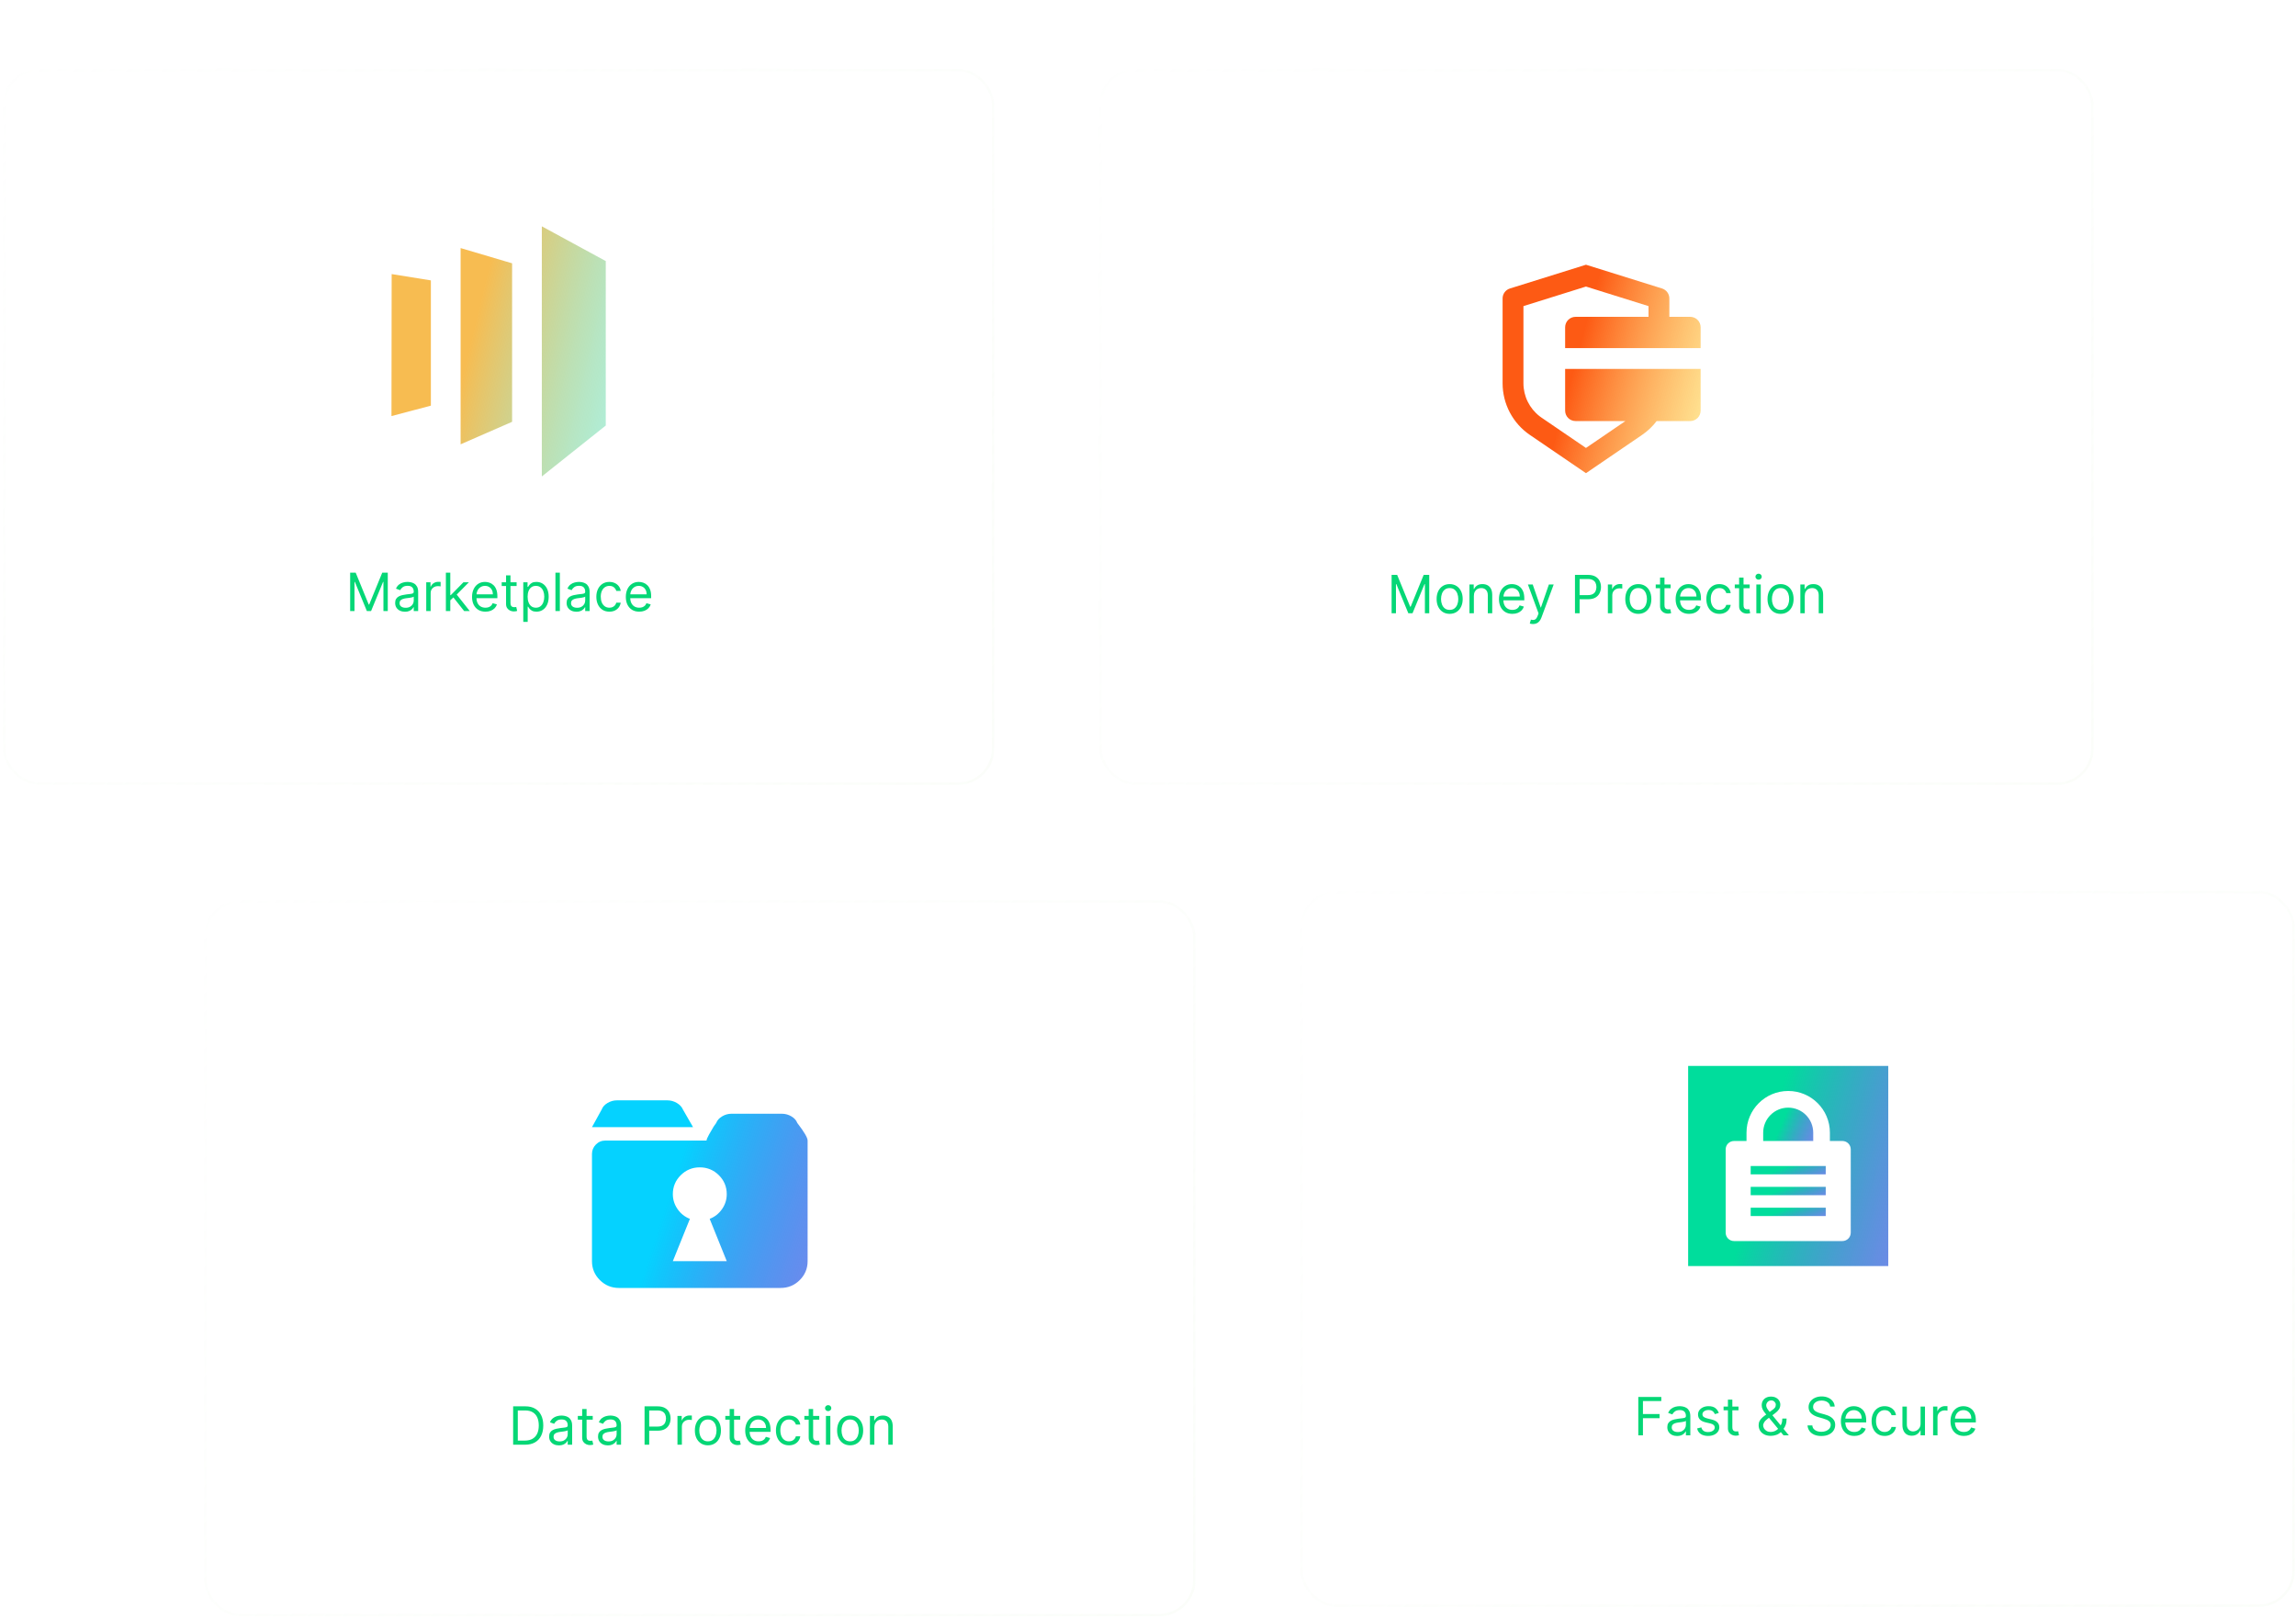 <svg width="729" height="514" viewBox="0 0 729 514" fill="none" preserveAspectRatio="xMinYMid meet" xmlns="http://www.w3.org/2000/svg">
<g filter="url(#filter0_b_0_1)">
<rect x="64.828" y="285.859" width="314.727" height="227.358" rx="11.424" fill="url(#paint0_linear_0_1)"/>
<rect x="65.209" y="286.24" width="313.965" height="226.596" rx="11.043" stroke="url(#paint1_linear_0_1)" stroke-width="0.762"/>
</g>
<path d="M166.689 458.748H162.928V446.562H166.855C168.037 446.562 169.049 446.806 169.89 447.294C170.731 447.778 171.375 448.474 171.824 449.382C172.272 450.287 172.496 451.369 172.496 452.631C172.496 453.9 172.27 454.993 171.818 455.909C171.365 456.822 170.707 457.524 169.842 458.016C168.978 458.504 167.926 458.748 166.689 458.748ZM164.404 457.439H166.594C167.601 457.439 168.436 457.244 169.099 456.855C169.761 456.467 170.255 455.913 170.58 455.195C170.905 454.477 171.068 453.623 171.068 452.631C171.068 451.647 170.907 450.8 170.586 450.09C170.265 449.376 169.785 448.829 169.146 448.448C168.507 448.063 167.712 447.871 166.76 447.871H164.404V457.439ZM177.47 458.962C176.891 458.962 176.366 458.853 175.893 458.635C175.421 458.412 175.047 458.093 174.769 457.677C174.491 457.256 174.352 456.748 174.352 456.153C174.352 455.63 174.456 455.205 174.662 454.88C174.868 454.551 175.144 454.293 175.489 454.107C175.834 453.92 176.215 453.781 176.631 453.69C177.052 453.595 177.474 453.519 177.899 453.464C178.454 453.393 178.904 453.339 179.249 453.303C179.598 453.264 179.852 453.198 180.011 453.107C180.174 453.016 180.255 452.857 180.255 452.631V452.583C180.255 451.996 180.094 451.54 179.773 451.215C179.456 450.89 178.974 450.727 178.327 450.727C177.657 450.727 177.131 450.874 176.75 451.167C176.369 451.461 176.102 451.774 175.947 452.107L174.614 451.631C174.852 451.076 175.17 450.644 175.566 450.334C175.967 450.021 176.403 449.803 176.875 449.68C177.351 449.553 177.819 449.489 178.279 449.489C178.573 449.489 178.91 449.525 179.291 449.596C179.676 449.664 180.047 449.805 180.404 450.019C180.765 450.233 181.064 450.556 181.302 450.989C181.54 451.421 181.659 452 181.659 452.726V458.748H180.255V457.51H180.183C180.088 457.708 179.93 457.921 179.707 458.147C179.485 458.373 179.19 458.565 178.821 458.724C178.452 458.882 178.002 458.962 177.47 458.962ZM177.684 457.7C178.24 457.7 178.708 457.591 179.089 457.373C179.473 457.155 179.763 456.873 179.957 456.528C180.156 456.183 180.255 455.82 180.255 455.439V454.154C180.195 454.226 180.064 454.291 179.862 454.35C179.664 454.406 179.434 454.456 179.172 454.499C178.914 454.539 178.662 454.575 178.416 454.606C178.174 454.634 177.978 454.658 177.827 454.678C177.462 454.725 177.121 454.803 176.804 454.91C176.49 455.013 176.237 455.17 176.042 455.38C175.852 455.586 175.757 455.868 175.757 456.225C175.757 456.713 175.937 457.082 176.298 457.331C176.663 457.577 177.125 457.7 177.684 457.7ZM188.197 449.608V450.798H183.46V449.608H188.197ZM184.841 447.419H186.245V456.13C186.245 456.526 186.303 456.824 186.418 457.022C186.537 457.216 186.687 457.347 186.87 457.415C187.056 457.478 187.253 457.51 187.459 457.51C187.614 457.51 187.741 457.502 187.84 457.486C187.939 457.466 188.018 457.45 188.078 457.439L188.363 458.7C188.268 458.736 188.135 458.771 187.965 458.807C187.794 458.847 187.578 458.867 187.316 458.867C186.919 458.867 186.531 458.781 186.15 458.611C185.773 458.44 185.46 458.18 185.21 457.831C184.964 457.482 184.841 457.042 184.841 456.51V447.419ZM192.998 458.962C192.419 458.962 191.894 458.853 191.422 458.635C190.95 458.412 190.575 458.093 190.297 457.677C190.019 457.256 189.881 456.748 189.881 456.153C189.881 455.63 189.984 455.205 190.19 454.88C190.396 454.551 190.672 454.293 191.017 454.107C191.362 453.92 191.743 453.781 192.159 453.69C192.58 453.595 193.002 453.519 193.427 453.464C193.982 453.393 194.432 453.339 194.777 453.303C195.127 453.264 195.38 453.198 195.539 453.107C195.702 453.016 195.783 452.857 195.783 452.631V452.583C195.783 451.996 195.622 451.54 195.301 451.215C194.984 450.89 194.502 450.727 193.855 450.727C193.185 450.727 192.659 450.874 192.278 451.167C191.898 451.461 191.63 451.774 191.475 452.107L190.142 451.631C190.38 451.076 190.698 450.644 191.094 450.334C191.495 450.021 191.931 449.803 192.403 449.68C192.879 449.553 193.347 449.489 193.808 449.489C194.101 449.489 194.438 449.525 194.819 449.596C195.204 449.664 195.575 449.805 195.932 450.019C196.293 450.233 196.592 450.556 196.83 450.989C197.068 451.421 197.187 452 197.187 452.726V458.748H195.783V457.51H195.712C195.616 457.708 195.458 457.921 195.236 458.147C195.013 458.373 194.718 458.565 194.349 458.724C193.98 458.882 193.53 458.962 192.998 458.962ZM193.213 457.7C193.768 457.7 194.236 457.591 194.617 457.373C195.002 457.155 195.291 456.873 195.485 456.528C195.684 456.183 195.783 455.82 195.783 455.439V454.154C195.723 454.226 195.593 454.291 195.39 454.35C195.192 454.406 194.962 454.456 194.7 454.499C194.442 454.539 194.19 454.575 193.944 454.606C193.702 454.634 193.506 454.658 193.355 454.678C192.99 454.725 192.649 454.803 192.332 454.91C192.019 455.013 191.765 455.17 191.57 455.38C191.38 455.586 191.285 455.868 191.285 456.225C191.285 456.713 191.465 457.082 191.826 457.331C192.191 457.577 192.653 457.7 193.213 457.7ZM204.653 458.748V446.562H208.77C209.726 446.562 210.508 446.734 211.115 447.08C211.726 447.421 212.178 447.883 212.471 448.466C212.765 449.049 212.912 449.7 212.912 450.417C212.912 451.135 212.765 451.788 212.471 452.375C212.182 452.962 211.734 453.43 211.127 453.779C210.52 454.124 209.742 454.297 208.794 454.297H205.843V452.988H208.747C209.401 452.988 209.927 452.875 210.323 452.649C210.72 452.423 211.008 452.117 211.186 451.732C211.369 451.344 211.46 450.905 211.46 450.417C211.46 449.93 211.369 449.493 211.186 449.108C211.008 448.724 210.718 448.422 210.317 448.204C209.917 447.982 209.385 447.871 208.723 447.871H206.129V458.748H204.653ZM215.098 458.748V449.608H216.455V450.989H216.55C216.717 450.536 217.018 450.17 217.455 449.888C217.891 449.606 218.383 449.465 218.93 449.465C219.033 449.465 219.162 449.467 219.317 449.471C219.472 449.475 219.589 449.481 219.668 449.489V450.917C219.62 450.905 219.511 450.888 219.341 450.864C219.174 450.836 218.998 450.822 218.811 450.822C218.367 450.822 217.97 450.915 217.621 451.102C217.276 451.284 217.002 451.538 216.8 451.863C216.602 452.185 216.503 452.552 216.503 452.964V458.748H215.098ZM224.767 458.938C223.942 458.938 223.218 458.742 222.595 458.349C221.977 457.956 221.493 457.407 221.144 456.701C220.798 455.995 220.626 455.17 220.626 454.226C220.626 453.274 220.798 452.442 221.144 451.732C221.493 451.022 221.977 450.471 222.595 450.078C223.218 449.686 223.942 449.489 224.767 449.489C225.592 449.489 226.314 449.686 226.933 450.078C227.556 450.471 228.04 451.022 228.385 451.732C228.734 452.442 228.908 453.274 228.908 454.226C228.908 455.17 228.734 455.995 228.385 456.701C228.04 457.407 227.556 457.956 226.933 458.349C226.314 458.742 225.592 458.938 224.767 458.938ZM224.767 457.677C225.394 457.677 225.91 457.516 226.314 457.195C226.719 456.873 227.018 456.451 227.213 455.927C227.407 455.404 227.504 454.836 227.504 454.226C227.504 453.615 227.407 453.045 227.213 452.518C227.018 451.99 226.719 451.564 226.314 451.239C225.91 450.913 225.394 450.751 224.767 450.751C224.14 450.751 223.625 450.913 223.22 451.239C222.816 451.564 222.516 451.99 222.322 452.518C222.127 453.045 222.03 453.615 222.03 454.226C222.03 454.836 222.127 455.404 222.322 455.927C222.516 456.451 222.816 456.873 223.22 457.195C223.625 457.516 224.14 457.677 224.767 457.677ZM235.027 449.608V450.798H230.29V449.608H235.027ZM231.671 447.419H233.075V456.13C233.075 456.526 233.132 456.824 233.247 457.022C233.366 457.216 233.517 457.347 233.7 457.415C233.886 457.478 234.082 457.51 234.289 457.51C234.443 457.51 234.57 457.502 234.67 457.486C234.769 457.466 234.848 457.45 234.908 457.439L235.193 458.7C235.098 458.736 234.965 458.771 234.794 458.807C234.624 458.847 234.408 458.867 234.146 458.867C233.749 458.867 233.361 458.781 232.98 458.611C232.603 458.44 232.29 458.18 232.04 457.831C231.794 457.482 231.671 457.042 231.671 456.51V447.419ZM240.872 458.938C239.992 458.938 239.232 458.744 238.594 458.355C237.959 457.962 237.469 457.415 237.124 456.713C236.783 456.007 236.612 455.185 236.612 454.249C236.612 453.313 236.783 452.488 237.124 451.774C237.469 451.056 237.949 450.497 238.564 450.096C239.183 449.692 239.905 449.489 240.73 449.489C241.206 449.489 241.676 449.569 242.14 449.727C242.604 449.886 243.026 450.144 243.407 450.501C243.788 450.854 244.091 451.322 244.318 451.905C244.544 452.488 244.657 453.206 244.657 454.059V454.654H237.612V453.44H243.229C243.229 452.924 243.126 452.464 242.919 452.06C242.717 451.655 242.427 451.336 242.051 451.102C241.678 450.868 241.237 450.751 240.73 450.751C240.17 450.751 239.686 450.89 239.278 451.167C238.873 451.441 238.562 451.798 238.344 452.238C238.126 452.679 238.016 453.151 238.016 453.654V454.464C238.016 455.154 238.135 455.739 238.373 456.219C238.615 456.695 238.951 457.058 239.379 457.308C239.807 457.554 240.305 457.677 240.872 457.677C241.241 457.677 241.575 457.625 241.872 457.522C242.174 457.415 242.433 457.256 242.652 457.046C242.87 456.832 243.038 456.566 243.157 456.249L244.514 456.629C244.371 457.089 244.131 457.494 243.794 457.843C243.457 458.188 243.04 458.458 242.544 458.652C242.049 458.843 241.491 458.938 240.872 458.938ZM250.506 458.938C249.649 458.938 248.911 458.736 248.292 458.331C247.673 457.926 247.197 457.369 246.864 456.659C246.531 455.949 246.364 455.138 246.364 454.226C246.364 453.297 246.535 452.478 246.876 451.768C247.221 451.054 247.701 450.497 248.316 450.096C248.935 449.692 249.657 449.489 250.482 449.489C251.124 449.489 251.704 449.608 252.219 449.846C252.735 450.084 253.157 450.417 253.487 450.846C253.816 451.274 254.02 451.774 254.099 452.345H252.695C252.588 451.929 252.35 451.56 251.981 451.239C251.616 450.913 251.124 450.751 250.506 450.751C249.958 450.751 249.478 450.893 249.066 451.179C248.657 451.461 248.338 451.859 248.108 452.375C247.882 452.887 247.769 453.488 247.769 454.178C247.769 454.884 247.88 455.499 248.102 456.022C248.328 456.546 248.645 456.953 249.054 457.242C249.466 457.532 249.95 457.677 250.506 457.677C250.871 457.677 251.202 457.613 251.499 457.486C251.797 457.359 252.049 457.177 252.255 456.939C252.461 456.701 252.608 456.415 252.695 456.082H254.099C254.02 456.621 253.824 457.107 253.51 457.54C253.201 457.968 252.79 458.309 252.279 458.563C251.771 458.813 251.18 458.938 250.506 458.938ZM260.127 449.608V450.798H255.391V449.608H260.127ZM256.771 447.419H258.175V456.13C258.175 456.526 258.233 456.824 258.348 457.022C258.467 457.216 258.617 457.347 258.8 457.415C258.986 457.478 259.183 457.51 259.389 457.51C259.544 457.51 259.671 457.502 259.77 457.486C259.869 457.466 259.948 457.45 260.008 457.439L260.293 458.7C260.198 458.736 260.065 458.771 259.895 458.807C259.724 458.847 259.508 458.867 259.246 458.867C258.85 458.867 258.461 458.781 258.08 458.611C257.703 458.44 257.39 458.18 257.14 457.831C256.894 457.482 256.771 457.042 256.771 456.51V447.419ZM262.239 458.748V449.608H263.643V458.748H262.239ZM262.953 448.085C262.679 448.085 262.443 447.992 262.245 447.805C262.051 447.619 261.953 447.395 261.953 447.133C261.953 446.871 262.051 446.647 262.245 446.461C262.443 446.274 262.679 446.181 262.953 446.181C263.227 446.181 263.461 446.274 263.655 446.461C263.854 446.647 263.953 446.871 263.953 447.133C263.953 447.395 263.854 447.619 263.655 447.805C263.461 447.992 263.227 448.085 262.953 448.085ZM269.928 458.938C269.103 458.938 268.379 458.742 267.756 458.349C267.137 457.956 266.654 457.407 266.304 456.701C265.959 455.995 265.787 455.17 265.787 454.226C265.787 453.274 265.959 452.442 266.304 451.732C266.654 451.022 267.137 450.471 267.756 450.078C268.379 449.686 269.103 449.489 269.928 449.489C270.753 449.489 271.475 449.686 272.094 450.078C272.717 450.471 273.201 451.022 273.546 451.732C273.895 452.442 274.069 453.274 274.069 454.226C274.069 455.17 273.895 455.995 273.546 456.701C273.201 457.407 272.717 457.956 272.094 458.349C271.475 458.742 270.753 458.938 269.928 458.938ZM269.928 457.677C270.555 457.677 271.07 457.516 271.475 457.195C271.88 456.873 272.179 456.451 272.373 455.927C272.568 455.404 272.665 454.836 272.665 454.226C272.665 453.615 272.568 453.045 272.373 452.518C272.179 451.99 271.88 451.564 271.475 451.239C271.07 450.913 270.555 450.751 269.928 450.751C269.301 450.751 268.786 450.913 268.381 451.239C267.976 451.564 267.677 451.99 267.483 452.518C267.288 453.045 267.191 453.615 267.191 454.226C267.191 454.836 267.288 455.404 267.483 455.927C267.677 456.451 267.976 456.873 268.381 457.195C268.786 457.516 269.301 457.677 269.928 457.677ZM277.617 453.25V458.748H276.213V449.608H277.569V451.036H277.688C277.903 450.572 278.228 450.199 278.664 449.918C279.101 449.632 279.664 449.489 280.354 449.489C280.973 449.489 281.514 449.616 281.978 449.87C282.442 450.12 282.803 450.501 283.061 451.012C283.319 451.52 283.448 452.163 283.448 452.94V458.748H282.044V453.036C282.044 452.318 281.857 451.758 281.485 451.358C281.112 450.953 280.6 450.751 279.949 450.751C279.501 450.751 279.101 450.848 278.747 451.042C278.398 451.237 278.123 451.52 277.92 451.893C277.718 452.266 277.617 452.718 277.617 453.25Z" fill="#05D776"/>
<g clip-path="url(#clip0_0_1)">
<path d="M247.866 408.97H196.515C194.153 408.97 192.136 408.139 190.464 406.477C188.793 404.815 187.957 402.809 187.957 400.46V366.42C187.957 365.268 188.369 364.271 189.194 363.429C190.019 362.586 191.033 362.165 192.236 362.165H224.33C224.33 361.855 224.587 361.235 225.099 360.304C225.612 359.373 226.113 358.509 226.604 357.711L227.406 356.581C227.718 355.739 228.342 355.04 229.278 354.486C230.214 353.932 231.195 353.655 232.22 353.655H248.267C249.337 353.655 250.34 353.932 251.276 354.486C252.212 355.04 252.836 355.739 253.148 356.581C255.333 359.417 256.425 361.279 256.425 362.165V400.46C256.425 402.809 255.589 404.815 253.917 406.477C252.246 408.139 250.229 408.97 247.866 408.97ZM230.749 379.185C230.749 376.836 229.914 374.831 228.242 373.168C226.57 371.506 224.553 370.675 222.191 370.675C219.828 370.675 217.811 371.506 216.14 373.168C214.468 374.831 213.632 376.836 213.632 379.185C213.632 380.914 214.134 382.498 215.137 383.939C216.14 385.379 217.444 386.41 219.048 387.03L213.632 400.46H230.749L225.333 387.03C226.938 386.41 228.242 385.379 229.245 383.939C230.248 382.498 230.749 380.914 230.749 379.185ZM191.033 352.326C191.345 351.484 191.969 350.785 192.905 350.231C193.841 349.677 194.822 349.4 195.847 349.4H211.894C212.964 349.4 213.967 349.677 214.903 350.231C215.839 350.785 216.485 351.484 216.842 352.326L220.051 357.91H187.957L191.033 352.326Z" fill="url(#paint2_linear_0_1)"/>
</g>
<g filter="url(#filter1_b_0_1)">
<rect x="412.889" y="282.881" width="315.72" height="227.358" rx="11.424" fill="url(#paint3_linear_0_1)"/>
<rect x="413.269" y="283.262" width="314.958" height="226.596" rx="11.043" stroke="url(#paint4_linear_0_1)" stroke-width="0.762"/>
</g>
<path d="M520.172 455.77V443.584H527.479V444.893H521.648V449.01H526.932V450.319H521.648V455.77H520.172ZM532.505 455.984C531.926 455.984 531.401 455.875 530.928 455.656C530.456 455.434 530.082 455.115 529.804 454.699C529.526 454.278 529.387 453.77 529.387 453.175C529.387 452.652 529.491 452.227 529.697 451.902C529.903 451.573 530.179 451.315 530.524 451.128C530.869 450.942 531.25 450.803 531.666 450.712C532.087 450.617 532.509 450.541 532.934 450.486C533.489 450.414 533.939 450.361 534.284 450.325C534.633 450.286 534.887 450.22 535.046 450.129C535.209 450.038 535.29 449.879 535.29 449.653V449.605C535.29 449.018 535.129 448.562 534.808 448.237C534.491 447.912 534.009 447.749 533.362 447.749C532.692 447.749 532.166 447.896 531.785 448.189C531.404 448.483 531.137 448.796 530.982 449.129L529.649 448.653C529.887 448.098 530.205 447.666 530.601 447.356C531.002 447.043 531.438 446.825 531.91 446.702C532.386 446.575 532.854 446.511 533.314 446.511C533.608 446.511 533.945 446.547 534.326 446.618C534.711 446.686 535.082 446.827 535.439 447.041C535.8 447.255 536.099 447.578 536.337 448.011C536.575 448.443 536.694 449.022 536.694 449.748V455.77H535.29V454.532H535.218C535.123 454.73 534.965 454.942 534.742 455.169C534.52 455.395 534.225 455.587 533.856 455.746C533.487 455.904 533.037 455.984 532.505 455.984ZM532.719 454.722C533.275 454.722 533.743 454.613 534.124 454.395C534.508 454.177 534.798 453.895 534.992 453.55C535.191 453.205 535.29 452.842 535.29 452.461V451.176C535.23 451.247 535.099 451.313 534.897 451.372C534.699 451.428 534.469 451.478 534.207 451.521C533.949 451.561 533.697 451.597 533.451 451.628C533.209 451.656 533.013 451.68 532.862 451.7C532.497 451.747 532.156 451.825 531.839 451.932C531.525 452.035 531.272 452.192 531.077 452.402C530.887 452.608 530.792 452.89 530.792 453.247C530.792 453.735 530.972 454.104 531.333 454.353C531.698 454.599 532.16 454.722 532.719 454.722ZM545.731 448.677L544.469 449.034C544.39 448.824 544.273 448.62 544.118 448.421C543.967 448.219 543.761 448.052 543.499 447.921C543.238 447.791 542.902 447.725 542.494 447.725C541.935 447.725 541.468 447.854 541.096 448.112C540.727 448.366 540.542 448.689 540.542 449.082C540.542 449.431 540.669 449.706 540.923 449.909C541.177 450.111 541.574 450.28 542.113 450.414L543.47 450.748C544.287 450.946 544.896 451.249 545.296 451.658C545.697 452.063 545.897 452.584 545.897 453.223C545.897 453.747 545.747 454.215 545.445 454.627C545.148 455.04 544.731 455.365 544.196 455.603C543.66 455.841 543.037 455.96 542.327 455.96C541.395 455.96 540.624 455.758 540.013 455.353C539.402 454.948 539.015 454.357 538.852 453.58L540.185 453.247C540.312 453.739 540.552 454.107 540.905 454.353C541.262 454.599 541.728 454.722 542.303 454.722C542.958 454.722 543.478 454.583 543.862 454.306C544.251 454.024 544.445 453.687 544.445 453.294C544.445 452.977 544.334 452.711 544.112 452.497C543.89 452.279 543.549 452.116 543.089 452.009L541.566 451.652C540.729 451.454 540.114 451.146 539.721 450.73C539.332 450.309 539.138 449.784 539.138 449.153C539.138 448.637 539.283 448.181 539.572 447.785C539.866 447.388 540.265 447.077 540.768 446.85C541.276 446.624 541.851 446.511 542.494 446.511C543.398 446.511 544.108 446.71 544.624 447.106C545.144 447.503 545.513 448.027 545.731 448.677ZM551.986 446.63V447.82H547.249V446.63H551.986ZM548.63 444.441H550.034V453.152C550.034 453.548 550.092 453.846 550.207 454.044C550.326 454.238 550.476 454.369 550.659 454.437C550.845 454.5 551.042 454.532 551.248 454.532C551.403 454.532 551.53 454.524 551.629 454.508C551.728 454.488 551.807 454.472 551.867 454.461L552.152 455.722C552.057 455.758 551.924 455.793 551.754 455.829C551.583 455.869 551.367 455.889 551.105 455.889C550.708 455.889 550.32 455.803 549.939 455.633C549.562 455.462 549.249 455.202 548.999 454.853C548.753 454.504 548.63 454.064 548.63 453.532V444.441ZM562.261 455.936C561.46 455.936 560.77 455.789 560.191 455.496C559.612 455.202 559.165 454.8 558.852 454.288C558.539 453.776 558.382 453.191 558.382 452.533C558.382 452.025 558.489 451.575 558.703 451.182C558.921 450.785 559.221 450.418 559.602 450.081C559.987 449.74 560.429 449.399 560.929 449.058L562.69 447.749C563.035 447.523 563.311 447.281 563.517 447.023C563.727 446.765 563.832 446.428 563.832 446.011C563.832 445.702 563.695 445.403 563.422 445.113C563.152 444.823 562.797 444.679 562.357 444.679C562.047 444.679 561.774 444.758 561.536 444.917C561.301 445.071 561.117 445.27 560.982 445.512C560.851 445.75 560.786 445.996 560.786 446.249C560.786 446.535 560.863 446.825 561.018 447.118C561.177 447.408 561.377 447.705 561.619 448.011C561.865 448.312 562.119 448.622 562.38 448.939L567.973 455.77H566.284L561.666 450.2C561.238 449.685 560.849 449.217 560.5 448.796C560.151 448.376 559.873 447.961 559.667 447.553C559.461 447.144 559.358 446.702 559.358 446.226C559.358 445.678 559.479 445.198 559.721 444.786C559.967 444.369 560.31 444.046 560.75 443.816C561.194 443.582 561.714 443.465 562.309 443.465C562.92 443.465 563.445 443.584 563.886 443.822C564.326 444.056 564.665 444.367 564.903 444.756C565.141 445.141 565.26 445.559 565.26 446.011C565.26 446.595 565.115 447.1 564.826 447.529C564.536 447.957 564.142 448.356 563.642 448.725L561.214 450.533C560.667 450.938 560.296 451.331 560.102 451.712C559.907 452.092 559.81 452.366 559.81 452.533C559.81 452.914 559.909 453.269 560.107 453.598C560.306 453.927 560.585 454.193 560.946 454.395C561.307 454.597 561.73 454.699 562.214 454.699C562.674 454.699 563.122 454.601 563.559 454.407C563.995 454.209 564.39 453.923 564.743 453.55C565.1 453.177 565.381 452.729 565.587 452.205C565.798 451.682 565.903 451.093 565.903 450.438H567.259C567.259 451.247 567.166 451.908 566.98 452.42C566.793 452.931 566.583 453.332 566.349 453.622C566.115 453.911 565.927 454.127 565.784 454.27C565.736 454.33 565.693 454.389 565.653 454.449C565.613 454.508 565.57 454.568 565.522 454.627C565.129 455.067 564.634 455.397 564.035 455.615C563.436 455.829 562.845 455.936 562.261 455.936ZM581.095 446.63C581.023 446.027 580.734 445.559 580.226 445.226C579.718 444.893 579.096 444.726 578.358 444.726C577.818 444.726 577.346 444.814 576.942 444.988C576.541 445.163 576.228 445.403 576.002 445.708C575.779 446.013 575.668 446.361 575.668 446.749C575.668 447.075 575.746 447.354 575.9 447.588C576.059 447.818 576.261 448.011 576.507 448.165C576.753 448.316 577.011 448.441 577.281 448.54C577.551 448.635 577.798 448.713 578.025 448.772L579.262 449.105C579.58 449.189 579.933 449.304 580.321 449.451C580.714 449.597 581.089 449.798 581.446 450.052C581.807 450.301 582.104 450.623 582.338 451.015C582.572 451.408 582.689 451.89 582.689 452.461C582.689 453.12 582.517 453.715 582.172 454.246C581.831 454.778 581.331 455.2 580.672 455.514C580.018 455.827 579.223 455.984 578.286 455.984C577.414 455.984 576.658 455.843 576.019 455.561C575.385 455.28 574.885 454.887 574.52 454.383C574.159 453.879 573.955 453.294 573.907 452.628H575.43C575.47 453.088 575.625 453.469 575.894 453.77C576.168 454.068 576.513 454.29 576.93 454.437C577.35 454.58 577.802 454.651 578.286 454.651C578.85 454.651 579.355 454.56 579.804 454.377C580.252 454.191 580.607 453.933 580.869 453.604C581.131 453.271 581.261 452.882 581.261 452.438C581.261 452.033 581.148 451.704 580.922 451.45C580.696 451.196 580.399 450.99 580.03 450.831C579.661 450.672 579.262 450.533 578.834 450.414L577.334 449.986C576.382 449.712 575.629 449.322 575.073 448.814C574.518 448.306 574.24 447.642 574.24 446.821C574.24 446.138 574.425 445.543 574.794 445.036C575.167 444.524 575.666 444.127 576.293 443.846C576.924 443.56 577.628 443.417 578.405 443.417C579.191 443.417 579.889 443.558 580.5 443.84C581.111 444.117 581.595 444.498 581.952 444.982C582.313 445.466 582.503 446.015 582.523 446.63H581.095ZM588.757 455.96C587.876 455.96 587.117 455.766 586.478 455.377C585.843 454.984 585.354 454.437 585.008 453.735C584.667 453.029 584.497 452.207 584.497 451.271C584.497 450.335 584.667 449.51 585.008 448.796C585.354 448.078 585.834 447.519 586.448 447.118C587.067 446.714 587.789 446.511 588.614 446.511C589.09 446.511 589.56 446.591 590.024 446.749C590.488 446.908 590.911 447.166 591.292 447.523C591.672 447.876 591.976 448.344 592.202 448.927C592.428 449.51 592.541 450.228 592.541 451.081V451.676H585.496V450.462H591.113C591.113 449.946 591.01 449.486 590.804 449.082C590.601 448.677 590.312 448.358 589.935 448.124C589.562 447.89 589.122 447.773 588.614 447.773C588.055 447.773 587.571 447.912 587.162 448.189C586.758 448.463 586.446 448.82 586.228 449.26C586.01 449.7 585.901 450.173 585.901 450.676V451.485C585.901 452.176 586.02 452.761 586.258 453.241C586.5 453.717 586.835 454.08 587.264 454.33C587.692 454.576 588.19 454.699 588.757 454.699C589.126 454.699 589.459 454.647 589.757 454.544C590.058 454.437 590.318 454.278 590.536 454.068C590.754 453.854 590.923 453.588 591.042 453.271L592.398 453.651C592.256 454.111 592.016 454.516 591.678 454.865C591.341 455.21 590.925 455.48 590.429 455.674C589.933 455.865 589.376 455.96 588.757 455.96ZM598.39 455.96C597.533 455.96 596.795 455.758 596.177 455.353C595.558 454.948 595.082 454.391 594.749 453.681C594.415 452.971 594.249 452.16 594.249 451.247C594.249 450.319 594.419 449.5 594.761 448.79C595.106 448.076 595.586 447.519 596.2 447.118C596.819 446.714 597.541 446.511 598.366 446.511C599.009 446.511 599.588 446.63 600.104 446.868C600.619 447.106 601.042 447.439 601.371 447.868C601.7 448.296 601.905 448.796 601.984 449.367H600.58C600.473 448.951 600.235 448.582 599.866 448.261C599.501 447.935 599.009 447.773 598.39 447.773C597.843 447.773 597.363 447.915 596.95 448.201C596.542 448.483 596.222 448.881 595.992 449.397C595.766 449.909 595.653 450.51 595.653 451.2C595.653 451.906 595.764 452.521 595.986 453.044C596.212 453.568 596.53 453.975 596.938 454.264C597.351 454.554 597.835 454.699 598.39 454.699C598.755 454.699 599.086 454.635 599.384 454.508C599.681 454.381 599.933 454.199 600.139 453.961C600.346 453.723 600.492 453.437 600.58 453.104H601.984C601.905 453.643 601.708 454.129 601.395 454.562C601.085 454.99 600.675 455.331 600.163 455.585C599.655 455.835 599.064 455.96 598.39 455.96ZM609.796 452.033V446.63H611.201V455.77H609.796V454.223H609.701C609.487 454.687 609.154 455.081 608.702 455.407C608.249 455.728 607.678 455.889 606.988 455.889C606.417 455.889 605.909 455.764 605.465 455.514C605.02 455.26 604.671 454.879 604.418 454.371C604.164 453.86 604.037 453.215 604.037 452.438V446.63H605.441V452.342C605.441 453.009 605.627 453.54 606 453.937C606.377 454.334 606.857 454.532 607.44 454.532C607.789 454.532 608.144 454.443 608.505 454.264C608.87 454.086 609.176 453.812 609.421 453.443C609.671 453.074 609.796 452.604 609.796 452.033ZM613.772 455.77V446.63H615.129V448.011H615.224C615.391 447.558 615.692 447.192 616.129 446.91C616.565 446.628 617.057 446.487 617.604 446.487C617.707 446.487 617.836 446.489 617.991 446.493C618.146 446.497 618.263 446.503 618.342 446.511V447.939C618.294 447.927 618.185 447.91 618.015 447.886C617.848 447.858 617.672 447.844 617.485 447.844C617.041 447.844 616.644 447.937 616.295 448.124C615.95 448.306 615.676 448.56 615.474 448.885C615.276 449.207 615.177 449.574 615.177 449.986V455.77H613.772ZM623.56 455.96C622.68 455.96 621.92 455.766 621.281 455.377C620.647 454.984 620.157 454.437 619.812 453.735C619.471 453.029 619.3 452.207 619.3 451.271C619.3 450.335 619.471 449.51 619.812 448.796C620.157 448.078 620.637 447.519 621.252 447.118C621.87 446.714 622.592 446.511 623.417 446.511C623.893 446.511 624.364 446.591 624.828 446.749C625.292 446.908 625.714 447.166 626.095 447.523C626.476 447.876 626.779 448.344 627.005 448.927C627.231 449.51 627.345 450.228 627.345 451.081V451.676H620.3V450.462H625.917C625.917 449.946 625.813 449.486 625.607 449.082C625.405 448.677 625.115 448.358 624.738 448.124C624.366 447.89 623.925 447.773 623.417 447.773C622.858 447.773 622.374 447.912 621.966 448.189C621.561 448.463 621.25 448.82 621.032 449.26C620.813 449.7 620.704 450.173 620.704 450.676V451.485C620.704 452.176 620.823 452.761 621.061 453.241C621.303 453.717 621.638 454.08 622.067 454.33C622.495 454.576 622.993 454.699 623.56 454.699C623.929 454.699 624.262 454.647 624.56 454.544C624.861 454.437 625.121 454.278 625.339 454.068C625.558 453.854 625.726 453.588 625.845 453.271L627.202 453.651C627.059 454.111 626.819 454.516 626.482 454.865C626.145 455.21 625.728 455.48 625.232 455.674C624.736 455.865 624.179 455.96 623.56 455.96Z" fill="#05D776"/>
<g clip-path="url(#clip1_0_1)">
<path d="M559.828 362.307H575.713V359.66C575.713 357.553 574.877 355.533 573.387 354.044C571.898 352.554 569.877 351.717 567.771 351.717C565.664 351.717 563.644 352.554 562.154 354.044C560.665 355.533 559.828 357.553 559.828 359.66V362.307Z" fill="url(#paint5_linear_0_1)"/>
<path d="M555.856 372.898H579.684V370.25H555.856V372.898Z" fill="url(#paint6_linear_0_1)"/>
<path d="M579.684 379.516H555.856V376.869H579.684V379.516Z" fill="url(#paint7_linear_0_1)"/>
<path d="M555.856 386.135H579.684V383.488H555.856V386.135Z" fill="url(#paint8_linear_0_1)"/>
<path fill-rule="evenodd" clip-rule="evenodd" d="M536 338.479H599.541V402.021H536V338.479ZM550.561 362.307C549.859 362.307 549.186 362.586 548.689 363.083C548.193 363.579 547.914 364.253 547.914 364.955V391.43C547.914 392.133 548.193 392.806 548.689 393.302C549.186 393.799 549.859 394.078 550.561 394.078H584.98C585.682 394.078 586.355 393.799 586.852 393.302C587.348 392.806 587.627 392.133 587.627 391.43V364.955C587.627 364.253 587.348 363.579 586.852 363.083C586.355 362.586 585.682 362.307 584.98 362.307H581.008V359.66C581.008 352.349 575.082 346.422 567.771 346.422C560.459 346.422 554.533 352.349 554.533 359.66V362.307H550.561Z" fill="url(#paint9_linear_0_1)"/>
</g>
<g filter="url(#filter2_b_0_1)">
<rect x="0.951" y="21.842" width="314.727" height="227.358" rx="11.424" fill="url(#paint10_linear_0_1)"/>
<rect x="1.332" y="22.223" width="313.965" height="226.596" rx="11.043" stroke="url(#paint11_linear_0_1)" stroke-width="0.762"/>
</g>
<path d="M111.177 181.85H112.938L117.079 191.965H117.222L121.363 181.85H123.124V194.036H121.744V184.778H121.625L117.817 194.036H116.484L112.676 184.778H112.557V194.036H111.177V181.85ZM128.582 194.25C128.003 194.25 127.477 194.141 127.005 193.923C126.533 193.701 126.158 193.382 125.881 192.965C125.603 192.545 125.464 192.037 125.464 191.442C125.464 190.918 125.567 190.494 125.774 190.168C125.98 189.839 126.256 189.581 126.601 189.395C126.946 189.209 127.327 189.07 127.743 188.978C128.164 188.883 128.586 188.808 129.01 188.752C129.566 188.681 130.016 188.627 130.361 188.592C130.71 188.552 130.964 188.487 131.123 188.395C131.285 188.304 131.367 188.145 131.367 187.919V187.872C131.367 187.285 131.206 186.829 130.885 186.503C130.567 186.178 130.085 186.015 129.439 186.015C128.768 186.015 128.243 186.162 127.862 186.456C127.481 186.749 127.213 187.063 127.059 187.396L125.726 186.92C125.964 186.364 126.281 185.932 126.678 185.623C127.079 185.309 127.515 185.091 127.987 184.968C128.463 184.841 128.931 184.778 129.391 184.778C129.685 184.778 130.022 184.813 130.403 184.885C130.787 184.952 131.158 185.093 131.515 185.307C131.876 185.521 132.176 185.845 132.414 186.277C132.652 186.71 132.771 187.289 132.771 188.015V194.036H131.367V192.798H131.295C131.2 192.997 131.041 193.209 130.819 193.435C130.597 193.661 130.302 193.854 129.933 194.012C129.564 194.171 129.114 194.25 128.582 194.25ZM128.796 192.989C129.352 192.989 129.82 192.88 130.2 192.662C130.585 192.443 130.875 192.162 131.069 191.817C131.267 191.472 131.367 191.109 131.367 190.728V189.443C131.307 189.514 131.176 189.579 130.974 189.639C130.776 189.694 130.546 189.744 130.284 189.788C130.026 189.827 129.774 189.863 129.528 189.895C129.286 189.923 129.09 189.946 128.939 189.966C128.574 190.014 128.233 190.091 127.916 190.198C127.602 190.301 127.348 190.458 127.154 190.668C126.964 190.875 126.868 191.156 126.868 191.513C126.868 192.001 127.049 192.37 127.41 192.62C127.775 192.866 128.237 192.989 128.796 192.989ZM135.334 194.036V184.897H136.69V186.277H136.786C136.952 185.825 137.254 185.458 137.69 185.176C138.126 184.895 138.618 184.754 139.166 184.754C139.269 184.754 139.398 184.756 139.552 184.76C139.707 184.764 139.824 184.77 139.903 184.778V186.206C139.856 186.194 139.747 186.176 139.576 186.152C139.41 186.124 139.233 186.111 139.047 186.111C138.602 186.111 138.206 186.204 137.857 186.39C137.512 186.573 137.238 186.827 137.036 187.152C136.837 187.473 136.738 187.84 136.738 188.253V194.036H135.334ZM142.877 190.704L142.853 188.967H143.139L147.137 184.897H148.875L144.614 189.205H144.495L142.877 190.704ZM141.568 194.036V181.85H142.972V194.036H141.568ZM147.375 194.036L143.805 189.514L144.805 188.538L149.16 194.036H147.375ZM154.137 194.226C153.257 194.226 152.497 194.032 151.859 193.643C151.224 193.251 150.734 192.703 150.389 192.001C150.048 191.295 149.877 190.474 149.877 189.538C149.877 188.602 150.048 187.777 150.389 187.063C150.734 186.345 151.214 185.785 151.829 185.385C152.448 184.98 153.17 184.778 153.995 184.778C154.471 184.778 154.941 184.857 155.405 185.016C155.869 185.174 156.291 185.432 156.672 185.789C157.053 186.142 157.356 186.61 157.583 187.193C157.809 187.777 157.922 188.495 157.922 189.347V189.942H150.877V188.729H156.494C156.494 188.213 156.391 187.753 156.184 187.348C155.982 186.944 155.692 186.624 155.316 186.39C154.943 186.156 154.502 186.039 153.995 186.039C153.435 186.039 152.951 186.178 152.543 186.456C152.138 186.729 151.827 187.086 151.609 187.527C151.391 187.967 151.281 188.439 151.281 188.943V189.752C151.281 190.442 151.4 191.027 151.638 191.507C151.88 191.983 152.216 192.346 152.644 192.596C153.072 192.842 153.57 192.965 154.137 192.965C154.506 192.965 154.84 192.913 155.137 192.81C155.439 192.703 155.698 192.545 155.917 192.334C156.135 192.12 156.303 191.854 156.422 191.537L157.779 191.918C157.636 192.378 157.396 192.783 157.059 193.132C156.722 193.477 156.305 193.746 155.809 193.941C155.314 194.131 154.756 194.226 154.137 194.226ZM164.032 184.897V186.087H159.296V184.897H164.032ZM160.677 182.707H162.081V191.418C162.081 191.815 162.138 192.112 162.253 192.31C162.372 192.505 162.523 192.636 162.706 192.703C162.892 192.767 163.088 192.798 163.295 192.798C163.449 192.798 163.576 192.79 163.675 192.775C163.775 192.755 163.854 192.739 163.913 192.727L164.199 193.988C164.104 194.024 163.971 194.06 163.8 194.096C163.63 194.135 163.414 194.155 163.152 194.155C162.755 194.155 162.366 194.07 161.986 193.899C161.609 193.729 161.295 193.469 161.045 193.12C160.8 192.771 160.677 192.33 160.677 191.799V182.707ZM166.145 197.463V184.897H167.501V186.349H167.668C167.771 186.19 167.914 185.988 168.096 185.742C168.283 185.492 168.548 185.27 168.894 185.075C169.243 184.877 169.715 184.778 170.31 184.778C171.079 184.778 171.758 184.97 172.345 185.355C172.932 185.74 173.39 186.285 173.719 186.991C174.048 187.697 174.213 188.53 174.213 189.49C174.213 190.458 174.048 191.297 173.719 192.007C173.39 192.713 172.934 193.261 172.351 193.649C171.767 194.034 171.095 194.226 170.333 194.226C169.746 194.226 169.276 194.129 168.923 193.935C168.57 193.737 168.299 193.512 168.108 193.263C167.918 193.009 167.771 192.798 167.668 192.632H167.549V197.463H166.145ZM167.525 189.466C167.525 190.157 167.626 190.765 167.828 191.293C168.031 191.817 168.326 192.227 168.715 192.525C169.104 192.818 169.58 192.965 170.143 192.965C170.73 192.965 171.22 192.81 171.613 192.501C172.009 192.188 172.307 191.767 172.505 191.239C172.708 190.708 172.809 190.117 172.809 189.466C172.809 188.824 172.71 188.245 172.511 187.729C172.317 187.209 172.021 186.799 171.625 186.497C171.232 186.192 170.738 186.039 170.143 186.039C169.572 186.039 169.092 186.184 168.703 186.474C168.314 186.759 168.021 187.16 167.823 187.675C167.624 188.187 167.525 188.784 167.525 189.466ZM177.759 181.85V194.036H176.355V181.85H177.759ZM183.02 194.25C182.441 194.25 181.916 194.141 181.444 193.923C180.972 193.701 180.597 193.382 180.319 192.965C180.041 192.545 179.903 192.037 179.903 191.442C179.903 190.918 180.006 190.494 180.212 190.168C180.418 189.839 180.694 189.581 181.039 189.395C181.384 189.209 181.765 189.07 182.181 188.978C182.602 188.883 183.024 188.808 183.449 188.752C184.004 188.681 184.454 188.627 184.8 188.592C185.149 188.552 185.402 188.487 185.561 188.395C185.724 188.304 185.805 188.145 185.805 187.919V187.872C185.805 187.285 185.644 186.829 185.323 186.503C185.006 186.178 184.524 186.015 183.877 186.015C183.207 186.015 182.681 186.162 182.3 186.456C181.92 186.749 181.652 187.063 181.497 187.396L180.164 186.92C180.402 186.364 180.72 185.932 181.116 185.623C181.517 185.309 181.953 185.091 182.425 184.968C182.901 184.841 183.37 184.778 183.83 184.778C184.123 184.778 184.46 184.813 184.841 184.885C185.226 184.952 185.597 185.093 185.954 185.307C186.315 185.521 186.614 185.845 186.852 186.277C187.09 186.71 187.209 187.289 187.209 188.015V194.036H185.805V192.798H185.734C185.638 192.997 185.48 193.209 185.258 193.435C185.036 193.661 184.74 193.854 184.371 194.012C184.002 194.171 183.552 194.25 183.02 194.25ZM183.235 192.989C183.79 192.989 184.258 192.88 184.639 192.662C185.024 192.443 185.313 192.162 185.508 191.817C185.706 191.472 185.805 191.109 185.805 190.728V189.443C185.746 189.514 185.615 189.579 185.412 189.639C185.214 189.694 184.984 189.744 184.722 189.788C184.464 189.827 184.212 189.863 183.967 189.895C183.725 189.923 183.528 189.946 183.377 189.966C183.013 190.014 182.671 190.091 182.354 190.198C182.041 190.301 181.787 190.458 181.592 190.668C181.402 190.875 181.307 191.156 181.307 191.513C181.307 192.001 181.487 192.37 181.848 192.62C182.213 192.866 182.675 192.989 183.235 192.989ZM193.485 194.226C192.628 194.226 191.89 194.024 191.272 193.62C190.653 193.215 190.177 192.658 189.844 191.948C189.51 191.238 189.344 190.426 189.344 189.514C189.344 188.586 189.514 187.767 189.856 187.057C190.201 186.343 190.681 185.785 191.295 185.385C191.914 184.98 192.636 184.778 193.461 184.778C194.104 184.778 194.683 184.897 195.199 185.135C195.714 185.373 196.137 185.706 196.466 186.134C196.795 186.563 197 187.063 197.079 187.634H195.675C195.568 187.217 195.33 186.848 194.961 186.527C194.596 186.202 194.104 186.039 193.485 186.039C192.938 186.039 192.458 186.182 192.045 186.468C191.637 186.749 191.317 187.148 191.087 187.664C190.861 188.175 190.748 188.776 190.748 189.466C190.748 190.172 190.859 190.787 191.081 191.311C191.307 191.834 191.625 192.241 192.033 192.531C192.446 192.82 192.93 192.965 193.485 192.965C193.85 192.965 194.181 192.902 194.479 192.775C194.776 192.648 195.028 192.465 195.234 192.227C195.441 191.989 195.587 191.704 195.675 191.37H197.079C197 191.91 196.803 192.396 196.49 192.828C196.18 193.257 195.77 193.598 195.258 193.852C194.75 194.101 194.159 194.226 193.485 194.226ZM202.964 194.226C202.083 194.226 201.323 194.032 200.685 193.643C200.05 193.251 199.56 192.703 199.215 192.001C198.874 191.295 198.703 190.474 198.703 189.538C198.703 188.602 198.874 187.777 199.215 187.063C199.56 186.345 200.04 185.785 200.655 185.385C201.274 184.98 201.996 184.778 202.821 184.778C203.297 184.778 203.767 184.857 204.231 185.016C204.695 185.174 205.117 185.432 205.498 185.789C205.879 186.142 206.182 186.61 206.409 187.193C206.635 187.777 206.748 188.495 206.748 189.347V189.942H199.703V188.729H205.32C205.32 188.213 205.217 187.753 205.01 187.348C204.808 186.944 204.518 186.624 204.142 186.39C203.769 186.156 203.328 186.039 202.821 186.039C202.261 186.039 201.777 186.178 201.369 186.456C200.964 186.729 200.653 187.086 200.435 187.527C200.217 187.967 200.107 188.439 200.107 188.943V189.752C200.107 190.442 200.227 191.027 200.465 191.507C200.706 191.983 201.042 192.346 201.47 192.596C201.898 192.842 202.396 192.965 202.964 192.965C203.332 192.965 203.666 192.913 203.963 192.81C204.265 192.703 204.524 192.545 204.743 192.334C204.961 192.12 205.129 191.854 205.248 191.537L206.605 191.918C206.462 192.378 206.222 192.783 205.885 193.132C205.548 193.477 205.131 193.746 204.635 193.941C204.14 194.131 203.582 194.226 202.964 194.226Z" fill="#05D776"/>
<g clip-path="url(#clip2_0_1)">
<path d="M172.035 71.867V151.293L192.335 135.123V82.9L172.035 71.867ZM162.594 133.945L146.248 141.083V78.77L162.594 83.608V133.945ZM124.297 132.115L136.807 128.809V89.036L124.356 87.03L124.297 132.115Z" fill="url(#paint12_linear_0_1)"/>
</g>
<g filter="url(#filter3_b_0_1)">
<rect x="349.012" y="21.842" width="315.72" height="227.358" rx="11.424" fill="url(#paint13_linear_0_1)"/>
<rect x="349.393" y="22.223" width="314.958" height="226.596" rx="11.043" stroke="url(#paint14_linear_0_1)" stroke-width="0.762"/>
</g>
<path d="M441.849 182.545H443.61L447.751 192.66H447.894L452.035 182.545H453.796V194.73H452.416V185.472H452.297L448.489 194.73H447.156L443.348 185.472H443.229V194.73H441.849V182.545ZM460.277 194.921C459.452 194.921 458.728 194.725 458.106 194.332C457.487 193.939 457.003 193.39 456.654 192.684C456.309 191.978 456.136 191.153 456.136 190.208C456.136 189.256 456.309 188.425 456.654 187.715C457.003 187.005 457.487 186.454 458.106 186.061C458.728 185.669 459.452 185.472 460.277 185.472C461.102 185.472 461.824 185.669 462.443 186.061C463.066 186.454 463.55 187.005 463.895 187.715C464.244 188.425 464.419 189.256 464.419 190.208C464.419 191.153 464.244 191.978 463.895 192.684C463.55 193.39 463.066 193.939 462.443 194.332C461.824 194.725 461.102 194.921 460.277 194.921ZM460.277 193.659C460.904 193.659 461.42 193.499 461.824 193.178C462.229 192.856 462.529 192.434 462.723 191.91C462.917 191.387 463.014 190.819 463.014 190.208C463.014 189.598 462.917 189.028 462.723 188.501C462.529 187.973 462.229 187.547 461.824 187.222C461.42 186.896 460.904 186.734 460.277 186.734C459.651 186.734 459.135 186.896 458.73 187.222C458.326 187.547 458.026 187.973 457.832 188.501C457.638 189.028 457.54 189.598 457.54 190.208C457.54 190.819 457.638 191.387 457.832 191.91C458.026 192.434 458.326 192.856 458.73 193.178C459.135 193.499 459.651 193.659 460.277 193.659ZM467.966 189.233V194.73H466.562V185.591H467.919V187.019H468.038C468.252 186.555 468.577 186.182 469.014 185.901C469.45 185.615 470.013 185.472 470.703 185.472C471.322 185.472 471.864 185.599 472.328 185.853C472.792 186.103 473.153 186.484 473.411 186.995C473.668 187.503 473.797 188.146 473.797 188.923V194.73H472.393V189.018C472.393 188.3 472.207 187.741 471.834 187.341C471.461 186.936 470.949 186.734 470.299 186.734C469.851 186.734 469.45 186.831 469.097 187.025C468.748 187.22 468.472 187.503 468.27 187.876C468.068 188.249 467.966 188.701 467.966 189.233ZM480.195 194.921C479.315 194.921 478.555 194.727 477.916 194.338C477.282 193.945 476.792 193.398 476.447 192.696C476.106 191.989 475.935 191.168 475.935 190.232C475.935 189.296 476.106 188.471 476.447 187.757C476.792 187.039 477.272 186.48 477.887 186.079C478.505 185.674 479.227 185.472 480.052 185.472C480.528 185.472 480.998 185.552 481.463 185.71C481.927 185.869 482.349 186.127 482.73 186.484C483.111 186.837 483.414 187.305 483.64 187.888C483.866 188.471 483.979 189.189 483.979 190.042V190.637H476.935V189.423H482.551C482.551 188.907 482.448 188.447 482.242 188.043C482.04 187.638 481.75 187.319 481.373 187.085C481 186.851 480.56 186.734 480.052 186.734C479.493 186.734 479.009 186.872 478.601 187.15C478.196 187.424 477.885 187.781 477.666 188.221C477.448 188.661 477.339 189.133 477.339 189.637V190.446C477.339 191.137 477.458 191.722 477.696 192.202C477.938 192.678 478.273 193.041 478.702 193.291C479.13 193.536 479.628 193.659 480.195 193.659C480.564 193.659 480.897 193.608 481.195 193.505C481.496 193.398 481.756 193.239 481.974 193.029C482.192 192.815 482.361 192.549 482.48 192.231L483.837 192.612C483.694 193.072 483.454 193.477 483.117 193.826C482.78 194.171 482.363 194.441 481.867 194.635C481.371 194.826 480.814 194.921 480.195 194.921ZM486.742 198.158C486.504 198.158 486.292 198.138 486.105 198.098C485.919 198.062 485.79 198.027 485.718 197.991L486.075 196.753C486.416 196.841 486.718 196.872 486.98 196.849C487.242 196.825 487.474 196.708 487.676 196.498C487.882 196.291 488.071 195.956 488.241 195.492L488.503 194.778L485.123 185.591H486.647L489.169 192.874H489.265L491.787 185.591H493.311L489.431 196.063C489.257 196.535 489.04 196.926 488.783 197.235C488.525 197.549 488.225 197.781 487.884 197.932C487.547 198.082 487.166 198.158 486.742 198.158ZM500.067 194.73V182.545H504.184C505.14 182.545 505.922 182.717 506.529 183.062C507.139 183.404 507.592 183.866 507.885 184.449C508.179 185.032 508.326 185.682 508.326 186.4C508.326 187.118 508.179 187.771 507.885 188.358C507.596 188.945 507.147 189.413 506.541 189.762C505.934 190.107 505.156 190.28 504.208 190.28H501.257V188.971H504.16C504.815 188.971 505.341 188.858 505.737 188.632C506.134 188.406 506.422 188.1 506.6 187.715C506.782 187.327 506.874 186.888 506.874 186.4C506.874 185.912 506.782 185.476 506.6 185.091C506.422 184.707 506.132 184.405 505.731 184.187C505.331 183.965 504.799 183.854 504.137 183.854H501.542V194.73H500.067ZM510.512 194.73V185.591H511.869V186.972H511.964C512.131 186.519 512.432 186.152 512.868 185.871C513.305 185.589 513.797 185.448 514.344 185.448C514.447 185.448 514.576 185.45 514.731 185.454C514.885 185.458 515.002 185.464 515.082 185.472V186.9C515.034 186.888 514.925 186.87 514.755 186.847C514.588 186.819 514.411 186.805 514.225 186.805C513.781 186.805 513.384 186.898 513.035 187.085C512.69 187.267 512.416 187.521 512.214 187.846C512.016 188.168 511.916 188.534 511.916 188.947V194.73H510.512ZM520.181 194.921C519.356 194.921 518.632 194.725 518.009 194.332C517.39 193.939 516.906 193.39 516.557 192.684C516.212 191.978 516.04 191.153 516.04 190.208C516.04 189.256 516.212 188.425 516.557 187.715C516.906 187.005 517.39 186.454 518.009 186.061C518.632 185.669 519.356 185.472 520.181 185.472C521.006 185.472 521.728 185.669 522.347 186.061C522.97 186.454 523.454 187.005 523.799 187.715C524.148 188.425 524.322 189.256 524.322 190.208C524.322 191.153 524.148 191.978 523.799 192.684C523.454 193.39 522.97 193.939 522.347 194.332C521.728 194.725 521.006 194.921 520.181 194.921ZM520.181 193.659C520.808 193.659 521.323 193.499 521.728 193.178C522.133 192.856 522.432 192.434 522.626 191.91C522.821 191.387 522.918 190.819 522.918 190.208C522.918 189.598 522.821 189.028 522.626 188.501C522.432 187.973 522.133 187.547 521.728 187.222C521.323 186.896 520.808 186.734 520.181 186.734C519.554 186.734 519.039 186.896 518.634 187.222C518.229 187.547 517.93 187.973 517.736 188.501C517.541 189.028 517.444 189.598 517.444 190.208C517.444 190.819 517.541 191.387 517.736 191.91C517.93 192.434 518.229 192.856 518.634 193.178C519.039 193.499 519.554 193.659 520.181 193.659ZM530.44 185.591V186.781H525.704V185.591H530.44ZM527.085 183.402H528.489V192.112C528.489 192.509 528.546 192.807 528.661 193.005C528.78 193.199 528.931 193.33 529.114 193.398C529.3 193.461 529.496 193.493 529.703 193.493C529.857 193.493 529.984 193.485 530.083 193.469C530.183 193.449 530.262 193.433 530.321 193.421L530.607 194.683C530.512 194.719 530.379 194.754 530.208 194.79C530.038 194.83 529.822 194.849 529.56 194.849C529.163 194.849 528.774 194.764 528.394 194.594C528.017 194.423 527.703 194.163 527.453 193.814C527.208 193.465 527.085 193.025 527.085 192.493V183.402ZM536.286 194.921C535.406 194.921 534.646 194.727 534.007 194.338C533.373 193.945 532.883 193.398 532.538 192.696C532.197 191.989 532.026 191.168 532.026 190.232C532.026 189.296 532.197 188.471 532.538 187.757C532.883 187.039 533.363 186.48 533.978 186.079C534.596 185.674 535.318 185.472 536.143 185.472C536.619 185.472 537.09 185.552 537.554 185.71C538.018 185.869 538.44 186.127 538.821 186.484C539.202 186.837 539.505 187.305 539.731 187.888C539.957 188.471 540.071 189.189 540.071 190.042V190.637H533.026V189.423H538.643C538.643 188.907 538.539 188.447 538.333 188.043C538.131 187.638 537.841 187.319 537.464 187.085C537.092 186.851 536.651 186.734 536.143 186.734C535.584 186.734 535.1 186.872 534.692 187.15C534.287 187.424 533.976 187.781 533.758 188.221C533.539 188.661 533.43 189.133 533.43 189.637V190.446C533.43 191.137 533.549 191.722 533.787 192.202C534.029 192.678 534.364 193.041 534.793 193.291C535.221 193.536 535.719 193.659 536.286 193.659C536.655 193.659 536.988 193.608 537.286 193.505C537.587 193.398 537.847 193.239 538.065 193.029C538.284 192.815 538.452 192.549 538.571 192.231L539.928 192.612C539.785 193.072 539.545 193.477 539.208 193.826C538.871 194.171 538.454 194.441 537.958 194.635C537.462 194.826 536.905 194.921 536.286 194.921ZM545.919 194.921C545.063 194.921 544.325 194.719 543.706 194.314C543.087 193.909 542.611 193.352 542.278 192.642C541.945 191.932 541.778 191.121 541.778 190.208C541.778 189.28 541.949 188.461 542.29 187.751C542.635 187.037 543.115 186.48 543.73 186.079C544.349 185.674 545.071 185.472 545.896 185.472C546.538 185.472 547.117 185.591 547.633 185.829C548.149 186.067 548.571 186.4 548.9 186.829C549.23 187.257 549.434 187.757 549.513 188.328H548.109C548.002 187.912 547.764 187.543 547.395 187.222C547.03 186.896 546.538 186.734 545.919 186.734C545.372 186.734 544.892 186.876 544.48 187.162C544.071 187.444 543.752 187.842 543.522 188.358C543.295 188.87 543.182 189.471 543.182 190.161C543.182 190.867 543.293 191.482 543.516 192.005C543.742 192.529 544.059 192.936 544.468 193.225C544.88 193.515 545.364 193.659 545.919 193.659C546.284 193.659 546.616 193.596 546.913 193.469C547.211 193.342 547.462 193.16 547.669 192.922C547.875 192.684 548.022 192.398 548.109 192.065H549.513C549.434 192.604 549.238 193.09 548.924 193.523C548.615 193.951 548.204 194.292 547.693 194.546C547.185 194.796 546.594 194.921 545.919 194.921ZM555.541 185.591V186.781H550.804V185.591H555.541ZM552.185 183.402H553.589V192.112C553.589 192.509 553.647 192.807 553.762 193.005C553.881 193.199 554.031 193.33 554.214 193.398C554.4 193.461 554.597 193.493 554.803 193.493C554.958 193.493 555.084 193.485 555.184 193.469C555.283 193.449 555.362 193.433 555.422 193.421L555.707 194.683C555.612 194.719 555.479 194.754 555.309 194.79C555.138 194.83 554.922 194.849 554.66 194.849C554.263 194.849 553.875 194.764 553.494 194.594C553.117 194.423 552.804 194.163 552.554 193.814C552.308 193.465 552.185 193.025 552.185 192.493V183.402ZM557.653 194.73V185.591H559.057V194.73H557.653ZM558.367 184.068C558.093 184.068 557.857 183.975 557.659 183.788C557.464 183.602 557.367 183.378 557.367 183.116C557.367 182.854 557.464 182.63 557.659 182.444C557.857 182.257 558.093 182.164 558.367 182.164C558.641 182.164 558.875 182.257 559.069 182.444C559.267 182.63 559.367 182.854 559.367 183.116C559.367 183.378 559.267 183.602 559.069 183.788C558.875 183.975 558.641 184.068 558.367 184.068ZM565.342 194.921C564.517 194.921 563.793 194.725 563.17 194.332C562.551 193.939 562.067 193.39 561.718 192.684C561.373 191.978 561.201 191.153 561.201 190.208C561.201 189.256 561.373 188.425 561.718 187.715C562.067 187.005 562.551 186.454 563.17 186.061C563.793 185.669 564.517 185.472 565.342 185.472C566.167 185.472 566.889 185.669 567.508 186.061C568.13 186.454 568.614 187.005 568.959 187.715C569.309 188.425 569.483 189.256 569.483 190.208C569.483 191.153 569.309 191.978 568.959 192.684C568.614 193.39 568.13 193.939 567.508 194.332C566.889 194.725 566.167 194.921 565.342 194.921ZM565.342 193.659C565.969 193.659 566.484 193.499 566.889 193.178C567.293 192.856 567.593 192.434 567.787 191.91C567.982 191.387 568.079 190.819 568.079 190.208C568.079 189.598 567.982 189.028 567.787 188.501C567.593 187.973 567.293 187.547 566.889 187.222C566.484 186.896 565.969 186.734 565.342 186.734C564.715 186.734 564.199 186.896 563.795 187.222C563.39 187.547 563.091 187.973 562.896 188.501C562.702 189.028 562.605 189.598 562.605 190.208C562.605 190.819 562.702 191.387 562.896 191.91C563.091 192.434 563.39 192.856 563.795 193.178C564.199 193.499 564.715 193.659 565.342 193.659ZM573.031 189.233V194.73H571.627V185.591H572.983V187.019H573.102C573.316 186.555 573.642 186.182 574.078 185.901C574.514 185.615 575.078 185.472 575.768 185.472C576.387 185.472 576.928 185.599 577.392 185.853C577.856 186.103 578.217 186.484 578.475 186.995C578.733 187.503 578.862 188.146 578.862 188.923V194.73H577.458V189.018C577.458 188.3 577.271 187.741 576.898 187.341C576.525 186.936 576.014 186.734 575.363 186.734C574.915 186.734 574.514 186.831 574.161 187.025C573.812 187.22 573.537 187.503 573.334 187.876C573.132 188.249 573.031 188.701 573.031 189.233Z" fill="#05D776"/>
<path d="M503.562 84.059L527.715 91.605C528.388 91.815 528.977 92.235 529.395 92.804C529.813 93.372 530.038 94.059 530.038 94.765V100.606H536.657C537.534 100.606 538.376 100.955 538.997 101.576C539.617 102.196 539.966 103.038 539.966 103.916V110.535H496.943V103.916C496.943 103.038 497.292 102.196 497.913 101.576C498.533 100.955 499.375 100.606 500.253 100.606H523.419V97.198L503.562 90.989L483.706 97.198V121.701C483.705 123.727 484.17 125.726 485.064 127.544C485.958 129.362 487.257 130.951 488.862 132.188L489.487 132.638L503.562 142.239L516.079 133.701H500.253C499.375 133.701 498.533 133.352 497.913 132.731C497.292 132.111 496.943 131.269 496.943 130.391V117.153H539.966V130.391C539.966 131.269 539.617 132.111 538.997 132.731C538.376 133.352 537.534 133.701 536.657 133.701L526 133.704C524.72 135.392 523.164 136.881 521.367 138.105L503.562 150.248L485.758 138.109C483.085 136.287 480.899 133.84 479.387 130.98C477.876 128.12 477.087 124.935 477.087 121.701V94.765C477.087 94.06 477.313 93.373 477.731 92.805C478.149 92.238 478.737 91.818 479.41 91.608L503.562 84.059Z" fill="url(#paint15_linear_0_1)"/>
<defs>
<filter id="filter0_b_0_1" x="26.748" y="247.779" width="390.887" height="303.519" filterUnits="userSpaceOnUse" color-interpolation-filters="sRGB">
<feFlood flood-opacity="0" result="BackgroundImageFix"/>
<feGaussianBlur in="BackgroundImageFix" stdDeviation="19.04"/>
<feComposite in2="SourceAlpha" operator="in" result="effect1_backgroundBlur_0_1"/>
<feBlend mode="normal" in="SourceGraphic" in2="effect1_backgroundBlur_0_1" result="shape"/>
</filter>
<filter id="filter1_b_0_1" x="374.808" y="244.801" width="391.88" height="303.519" filterUnits="userSpaceOnUse" color-interpolation-filters="sRGB">
<feFlood flood-opacity="0" result="BackgroundImageFix"/>
<feGaussianBlur in="BackgroundImageFix" stdDeviation="19.04"/>
<feComposite in2="SourceAlpha" operator="in" result="effect1_backgroundBlur_0_1"/>
<feBlend mode="normal" in="SourceGraphic" in2="effect1_backgroundBlur_0_1" result="shape"/>
</filter>
<filter id="filter2_b_0_1" x="-37.129" y="-16.238" width="390.887" height="303.519" filterUnits="userSpaceOnUse" color-interpolation-filters="sRGB">
<feFlood flood-opacity="0" result="BackgroundImageFix"/>
<feGaussianBlur in="BackgroundImageFix" stdDeviation="19.04"/>
<feComposite in2="SourceAlpha" operator="in" result="effect1_backgroundBlur_0_1"/>
<feBlend mode="normal" in="SourceGraphic" in2="effect1_backgroundBlur_0_1" result="shape"/>
</filter>
<filter id="filter3_b_0_1" x="310.931" y="-16.238" width="391.88" height="303.519" filterUnits="userSpaceOnUse" color-interpolation-filters="sRGB">
<feFlood flood-opacity="0" result="BackgroundImageFix"/>
<feGaussianBlur in="BackgroundImageFix" stdDeviation="19.04"/>
<feComposite in2="SourceAlpha" operator="in" result="effect1_backgroundBlur_0_1"/>
<feBlend mode="normal" in="SourceGraphic" in2="effect1_backgroundBlur_0_1" result="shape"/>
</filter>
<linearGradient id="paint0_linear_0_1" x1="222.192" y1="217.003" x2="222.192" y2="615.341" gradientUnits="userSpaceOnUse">
<stop stop-color="white" stop-opacity="0.03"/>
<stop offset="1" stop-color="white" stop-opacity="0"/>
</linearGradient>
<linearGradient id="paint1_linear_0_1" x1="413.234" y1="513.217" x2="88.677" y2="201.147" gradientUnits="userSpaceOnUse">
<stop stop-color="#F5FBF2" stop-opacity="0.44"/>
<stop offset="1" stop-color="#F5FBF2" stop-opacity="0"/>
</linearGradient>
<linearGradient id="paint2_linear_0_1" x1="222.191" y1="349.4" x2="311.537" y2="378.464" gradientUnits="userSpaceOnUse">
<stop stop-color="#05D2FF"/>
<stop offset="0.609" stop-color="#253FE0" stop-opacity="0.62"/>
<stop offset="1" stop-color="#060ED0" stop-opacity="0.28"/>
</linearGradient>
<linearGradient id="paint3_linear_0_1" x1="570.749" y1="214.025" x2="570.749" y2="612.362" gradientUnits="userSpaceOnUse">
<stop stop-color="white" stop-opacity="0.03"/>
<stop offset="1" stop-color="white" stop-opacity="0"/>
</linearGradient>
<linearGradient id="paint4_linear_0_1" x1="762.393" y1="510.239" x2="437.799" y2="197.147" gradientUnits="userSpaceOnUse">
<stop stop-color="#F5FBF2" stop-opacity="0.44"/>
<stop offset="1" stop-color="#F5FBF2" stop-opacity="0"/>
</linearGradient>
<linearGradient id="paint5_linear_0_1" x1="567.771" y1="351.717" x2="587.193" y2="359.963" gradientUnits="userSpaceOnUse">
<stop stop-color="#00DD9C"/>
<stop offset="0.609" stop-color="#253FE0" stop-opacity="0.62"/>
<stop offset="1" stop-color="#060ED0" stop-opacity="0.28"/>
</linearGradient>
<linearGradient id="paint6_linear_0_1" x1="567.77" y1="370.25" x2="572.362" y2="381.946" gradientUnits="userSpaceOnUse">
<stop stop-color="#00DD9C"/>
<stop offset="0.609" stop-color="#253FE0" stop-opacity="0.62"/>
<stop offset="1" stop-color="#060ED0" stop-opacity="0.28"/>
</linearGradient>
<linearGradient id="paint7_linear_0_1" x1="567.77" y1="376.869" x2="572.362" y2="388.565" gradientUnits="userSpaceOnUse">
<stop stop-color="#00DD9C"/>
<stop offset="0.609" stop-color="#253FE0" stop-opacity="0.62"/>
<stop offset="1" stop-color="#060ED0" stop-opacity="0.28"/>
</linearGradient>
<linearGradient id="paint8_linear_0_1" x1="567.77" y1="383.488" x2="572.362" y2="395.184" gradientUnits="userSpaceOnUse">
<stop stop-color="#00DD9C"/>
<stop offset="0.609" stop-color="#253FE0" stop-opacity="0.62"/>
<stop offset="1" stop-color="#060ED0" stop-opacity="0.28"/>
</linearGradient>
<linearGradient id="paint9_linear_0_1" x1="567.771" y1="338.479" x2="652.662" y2="362.506" gradientUnits="userSpaceOnUse">
<stop stop-color="#00DD9C"/>
<stop offset="0.609" stop-color="#253FE0" stop-opacity="0.62"/>
<stop offset="1" stop-color="#060ED0" stop-opacity="0.28"/>
</linearGradient>
<linearGradient id="paint10_linear_0_1" x1="158.315" y1="-47.014" x2="158.315" y2="351.324" gradientUnits="userSpaceOnUse">
<stop stop-color="white" stop-opacity="0.03"/>
<stop offset="1" stop-color="white" stop-opacity="0"/>
</linearGradient>
<linearGradient id="paint11_linear_0_1" x1="349.357" y1="249.2" x2="24.8" y2="-62.87" gradientUnits="userSpaceOnUse">
<stop stop-color="#F5FBF2" stop-opacity="0.44"/>
<stop offset="1" stop-color="#F5FBF2" stop-opacity="0"/>
</linearGradient>
<linearGradient id="paint12_linear_0_1" x1="158.316" y1="71.867" x2="251.047" y2="94.348" gradientUnits="userSpaceOnUse">
<stop stop-color="#F7BC51"/>
<stop offset="0.609" stop-color="#60E7CE" stop-opacity="0.5"/>
<stop offset="1" stop-color="#060ED0" stop-opacity="0.28"/>
</linearGradient>
<linearGradient id="paint13_linear_0_1" x1="506.872" y1="-47.014" x2="506.872" y2="351.323" gradientUnits="userSpaceOnUse">
<stop stop-color="white" stop-opacity="0.03"/>
<stop offset="1" stop-color="white" stop-opacity="0"/>
</linearGradient>
<linearGradient id="paint14_linear_0_1" x1="698.517" y1="249.2" x2="373.922" y2="-63.892" gradientUnits="userSpaceOnUse">
<stop stop-color="#F5FBF2" stop-opacity="0.44"/>
<stop offset="1" stop-color="#F5FBF2" stop-opacity="0"/>
</linearGradient>
<linearGradient id="paint15_linear_0_1" x1="508.527" y1="84.059" x2="593.146" y2="106.811" gradientUnits="userSpaceOnUse">
<stop stop-color="#FD5A14"/>
<stop offset="0.609" stop-color="#FFF06B" stop-opacity="0.59"/>
<stop offset="1" stop-color="#060ED0" stop-opacity="0.28"/>
</linearGradient>
<clipPath id="clip0_0_1">
<rect width="68.546" height="59.57" fill="white" transform="translate(187.918 349.4)"/>
</clipPath>
<clipPath id="clip1_0_1">
<rect width="63.541" height="63.541" fill="white" transform="translate(536 338.479)"/>
</clipPath>
<clipPath id="clip2_0_1">
<rect width="79.426" height="79.426" fill="white" transform="translate(118.602 71.867)"/>
</clipPath>
</defs>
</svg>
